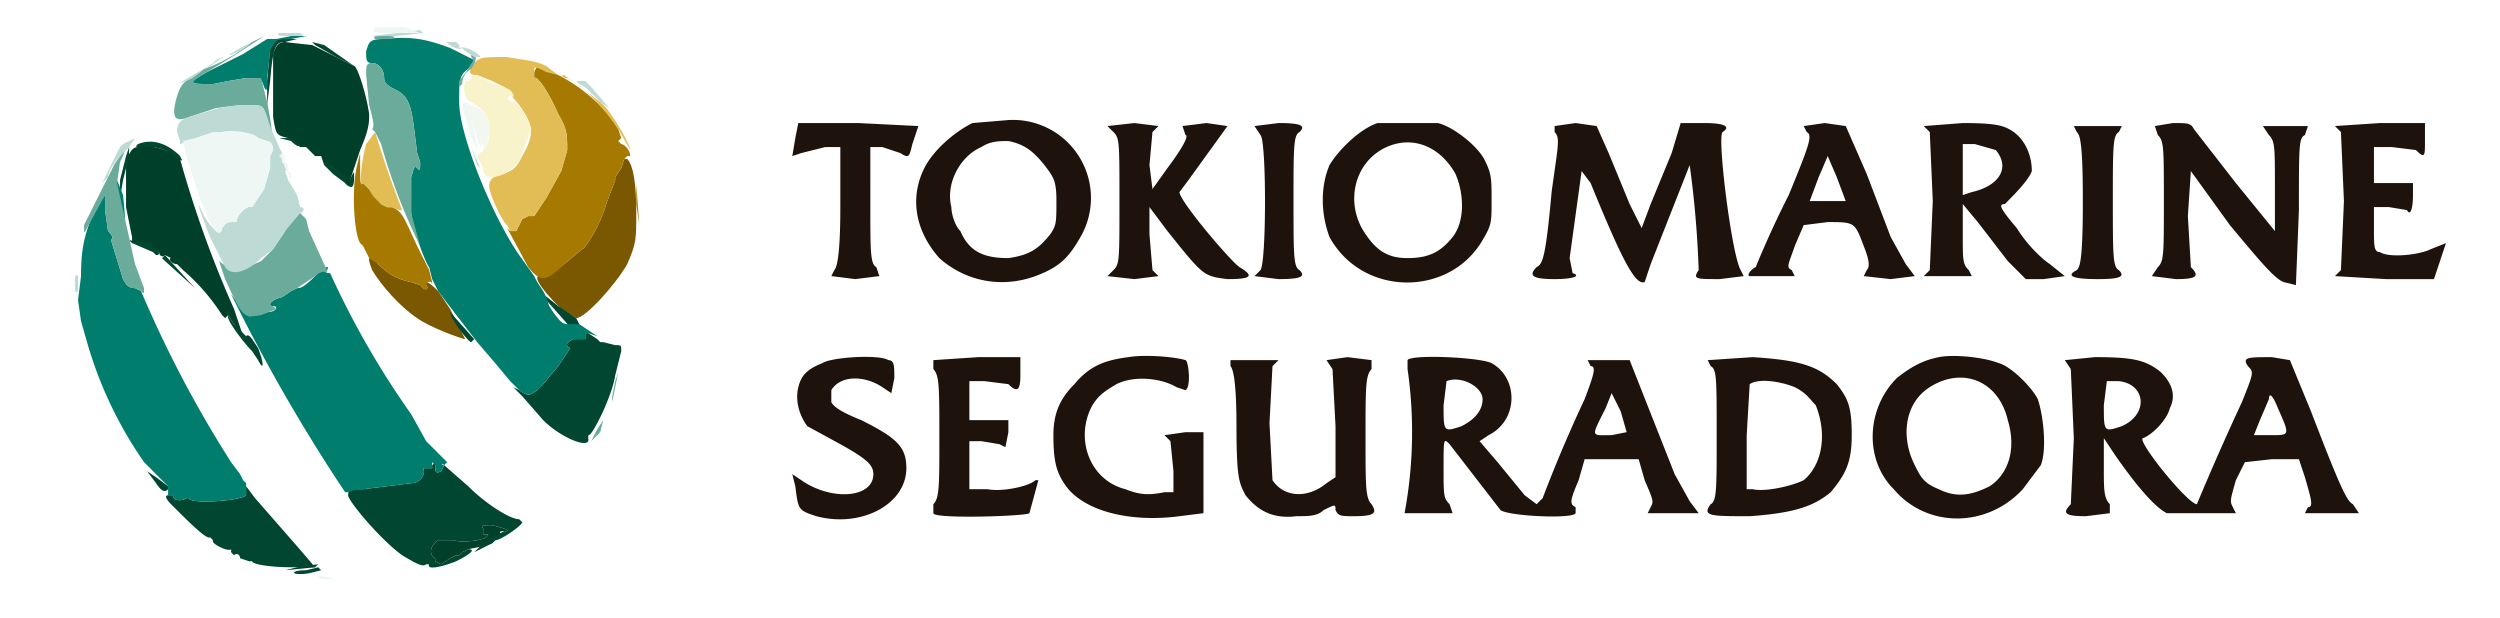<svg xmlns="http://www.w3.org/2000/svg" width="833" height="206"><path fill="#1e120d" fill-rule="evenodd" d="M324 41c-6 3-13 9-16 15-5 10-3 21 5 30 9 8 21 10 32 6 8-3 11-6 15-13a26 26 0 0 0-24-39l-12 1m135 0c-6 2-13 9-16 14-3 7-3 16 0 24 11 20 40 20 51 1 3-5 3-6 3-13s0-9-2-13c-2-5-11-12-16-13h-20m-194 5-1 6 3-1 8-2h5v20c0 15-1 20-2 21l-1 2 8 1 8-1-1-3c-2-1-2-5-2-21V49h4l6 2c3 2 3 1 4-3l2-6-20-1h-20l-1 5m104-4 2 2c2 2 2 3 2 23s0 21-2 23l-2 2 9 1 8-1-2-2-1-12v-9l6 8c12 15 12 15 20 16 8 0 9-1 4-4-3-2-20-22-20-25l3-4 13-18-7-1-8 1 1 3c1 0 0 3-6 11l-5 7-1-8 1-11 2-2-8-1-9 1m49 0 2 3c2 2 2 42 0 45l-2 2 8 1c8 0 9-1 7-3-2-1-2-5-2-23s0-22 2-23c2-2 1-3-7-3l-8 1m100 0v2c2 2 1 5-1 20-2 22-3 24-5 25-3 3-1 4 6 4 6 0 9-1 6-2l-1-5 4-29 3 4c11 27 15 34 18 33l2-6 13-33a336 336 0 0 1 3 35c-2 3-1 3 7 3l8-1-1-2c-3-5-8-45-6-46 3-2 0-3-6-3h-8l-3 10-7 17-3 8-4-8-7-17-4-9-7-1-7 1m83 0 1 2c2 1 1 4-6 21a330 330 0 0 0-11 24c-2 1-3 3-2 3h15l-1-2c-2-1-1-2 1-8l3-7 8-1c9 0 9 0 12 8 2 5 2 7 1 8l-1 2 9 1 8-1-3-4-5-9-8-21-7-16-7-1-7 1m40 0 2 2 1 23-1 23-2 2h16l-1-2c-2-2-2-3-2-12V68l5 6 10 13 6 6h6l7-1-5-4c-3-2-8-7-11-12-6-7-6-8-4-8 3-3 8-8 9-11 0-5-2-10-6-13-3-2-5-3-17-3l-13 1m50 0 1 2c1 1 2 3 2 23s-1 22-2 23c-4 2-1 3 7 3s9-1 7-3c-2-1-2-5-2-23s0-22 2-23l1-2h-16m27 0 1 3c2 2 2 4 2 22s0 20-2 22l-2 3 8 1c7 0 8-1 5-4l-1-17 1-15 13 18c10 12 15 18 18 19l4 1 1-25c0-22 0-24 2-25l1-3h-15l2 3c2 2 2 4 2 17v15l-13-16-14-18c-1-2-2-2-7-2l-6 1m60 0 2 2 1 23-1 23-2 2 17 1h16l2-6 2-6-5 2c-4 2-14 3-17 1-2 0-2-2-2-8v-7h5l6 1c1 2 2 0 2-5v-4h-13V49h6l8 1c3 3 3 2 3-3v-6h-15l-15 1m-451 7c-7 3-12 12-10 20 0 2 1 6 3 8 3 7 8 9 16 9 7-1 10-3 14-8 2-3 2-4 2-11s-1-8-4-12c-4-5-7-7-12-8-3 0-6 0-9 2m135 0c-11 5-14 19-7 29 4 6 8 8 14 8 7 0 11-2 15-7s4-14 1-21c-5-9-14-13-23-9m192 8v8l3-1c9-2 13-8 8-14l-7-2h-4v9m-48 2-3 8h12l-3-8-3-7-3 7m-230 60c-8 1-13 3-18 9-5 5-7 10-7 17 0 9 1 13 5 18 7 8 22 11 37 9l8-1v-27h-6l-7 1 2 2 1 10v7h-3c-5 1-8 1-13-1-12-3-17-17-11-28 2-3 3-4 8-7 6-3 15-2 20 1l3 1c2-1 1-10 0-10-3-1-13-2-19-1m270 0c-5 1-9 3-14 7-10 10-11 27-1 37 11 13 31 13 43 0l6-8c2-5 1-16-1-22-2-4-9-11-13-12-5-2-15-3-20-2m-372 2c-5 2-7 4-8 8s0 9 3 13l11 6c9 5 11 7 11 10 0 8-14 9-24 2l-3-2 1 4c1 8 1 8 7 10 15 4 30-4 30-16 0-7-3-10-15-16-5-2-9-4-10-6v-4c3-5 11-5 17-1l3 2 1-5c0-4 0-6-2-6-3-2-19-1-22 1m37-1v3c2 2 2 6 2 23 0 16 0 20-2 22v3c0 2 31 1 32 0l3-11h-1c-2 2-11 4-16 3h-6v-16h4l6 1 2 1 1-5v-4h-13v-13h5l8 1c3 3 4 2 4-3v-6h-14l-15 1m99 0v2c1 1 2 6 2 20 0 18 1 19 3 23 4 5 9 8 17 7 4 0 7 0 9-2 4-2 4-2 4 0 1 2 2 2 6 2 7 0 8-1 6-4-2-2-2-6-2-22 0-17 0-21 2-23v-3l-8-1-7 1 2 3 1 19v17l-3 2c-6 5-14 5-18-1l-1-19 1-19 2-2h-16m59 0v3a147 147 0 0 1-1 48h16l-1-3c-2-2-2-3-2-12 0-10 0-10 2-8l17 22c3 2 24 3 25 1v-2c-2-1-2-2 1-9l2-7h18l2 7c3 7 3 7 2 9l-1 2h17l-3-4-5-9-15-38h-14l1 2c2 0 1 3-2 11a476 476 0 0 0-14 33l-2 2-4-3-9-11-6-7 3-2c10-5 10-19 1-24-4-2-27-3-28-1m100 0 1 2c2 1 2 4 2 23 0 18 0 22-2 23-3 4 0 4 13 4 14-1 21-3 27-8 5-6 7-10 7-19s-1-12-5-17c-6-6-12-8-28-9l-15 1m119 0 2 3 1 23-1 22c-3 3-2 4 5 4l8-1v-3c-2-2-2-5-2-12v-10l4 6c7 10 13 17 17 19h23l-1-2c-1-2-1-2 1-9l3-6 9-1h9l2 6c2 7 3 10 1 10l-1 2h18l-2-3c-2-1-4-5-14-31l-7-17-6-1c-8 0-10 0-8 3 2 2 2 2-2 12a906 906 0 0 0-15 34c-3 0-20-21-18-22 3-1 8-6 9-10 2-4 1-8-3-12-5-4-9-5-22-5l-10 1m-206 7-1 8c0 9 0 9 6 7 4-2 7-5 7-9s-7-8-12-6m161 2c-8 5-10 16-5 26 2 4 3 6 8 8 6 3 11 2 17-1 6-4 9-12 6-22-3-13-15-18-26-11m59-2-1 8c0 9 0 9 6 7 9-4 8-14-1-15h-4m-119 1-1 17v18h2c4 1 13-1 17-3 6-5 8-15 4-25-2-2-3-4-7-6-5-2-12-3-15-1m-48 8c-5 10-5 9 2 9l5-1-2-7-3-6-2 5m221-3-3 7-2 5h6c6 0 6 0 2-9-2-5-3-5-3-3"/><path fill="#7a5801" fill-rule="evenodd" d="m208 53-1 3-2 3v1l-3 8c-2 7-7 15-8 15l-6 5c-4 3-6 5-7 4-4-1-2 3 6 11l5 3c3 0 13-11 17-18 3-7 3-8 3-17 0-10-1-16-3-18h-1m-84 37c3 5 9 12 15 16 4 3 15 7 16 7l-2-4-3-6-4-6c-3-3-5-4-4-2 1 1 0 2-1 1l-1-1-3-1c-5-1-8-3-11-6s-4-3-2 2"/><path fill="#a67901" fill-rule="evenodd" d="M178 24v2c1-1 5 5 8 12 3 5 3 7 3 12l-2 7-5 9-4 6h-2l-2 1-1 2-1 2h-2l-1-1 7 13c4 5 6 5 12-1l6-5c1 0 6-8 8-15l3-8v-1l2-3 1-3 1-1h1c0-2-2-4-3-4l-1-1 1-1-1-3c-4-7-12-14-20-18l-7-3-1 2m-59 31c-2 8-1 23 1 26l1 1 2 4 3 2c3 3 6 5 11 6l3 1 1 1c1 1 2 0 1-1 0-1 2-2 2 0v-1l-1-4-4-8c-5-11-5-11-8-13h-2l-2-1-4-5-2-2c-1 1-1-1-1-4v-6l-1 4m93 13 1 7-1-14v7"/><path fill="#e2bd56" fill-rule="evenodd" d="M158 21c-2 3-2 4 1 4l5 2 4 2 5 6c5 7 5 10 1 17-2 4-3 5-7 6-3 1-4 2-4 4 0 3 5 13 6 13l1 2h2l1-2 1-2 2-1h2l4-6 5-9 2-7c0-5 0-7-3-12-3-7-7-13-8-12v-2c0-2 0-2 4 0l4 1-4-3c-4-2-8-2-13-3-8 0-9 0-11 2m31 5c7 4 12 10 17 17l4 7c0-2-7-14-10-16l-12-9c-1 0-1 1 1 1m-67 22c-1 3-3 16-1 13l2 2c1 3 6 7 7 6l3 1h1a340 340 0 0 1-9-26l-3 4"/><path fill="#f9f3cc" fill-rule="evenodd" d="m157 26-1 1c-2-1-2 6 1 7 5 3 6 5 6 10 0 4-1 5-2 6l-2 2 2 4c0 3 2 4 7 2 3-2 5-3 6-7l3-8c0-2-5-10-6-9l-2-1 1-1c2 1 1-1 0-2l-2-1-4-1c-4-3-7-4-7-2"/><path fill="#f2f7f0" fill-rule="evenodd" d="m156 36 1 4 3 9 1-1v1l1 1 1-6c0-5-1-7-6-9-2-1-2-1-1 1"/><path fill="#003f2a" fill-rule="evenodd" d="M95 14c-2 0-3 1-4 4v21c1 6 1 6 5 7l4 3h2l1 1 2 2h2l1 3c1-1 8 5 7 6l1 1 1-3 3-9c3-7 3-9 3-12-1-7-4-16-5-16l-6-3-8-4a375 375 0 0 1-9-1M46 49c-2 0-3 2-4 5v15l2 10v2c1-1 7 1 6 2h1l2 1c0 1 1 2 2 1l2 1c-1 0 0 2 2 2l2 2a68 68 0 0 1 13 15l1 1 1-1 2 3 3 4-3-9a360 360 0 0 1-18-50c-3-3-10-5-14-4m115 127v2c2 0 2 0 1 1s-8 2-11 1h-5c-3 2-3 5-1 6v1l2 1 3-2 2-1h1l1-1 2-1 5-1 3-1 1-1 1-1 1-1c-1-1 0-1 1-1 3 0 0-1-4-2-3 0-4 0-3 1m-62 13-4 1 10-1 1-1-7 1"/><path fill="#004630" fill-rule="evenodd" d="m90 16-1 11v8l1-8c1-12 2-13 5-13l4-1h-4c-3 0-3 0-5 3m15-1 7 4 6 3-10-7-4-1 1 1M92 46h1l4 1c2 2 3 2 3 1l-3-2h-5m-46 2c-1 1-1 1 1 1 5 0 7 0 11 3 3 2 3 2 2 0-4-4-9-6-14-4m-4 4-2 8v6l1-6 2-8v-3l-1 3m66 3 3 3 4 3c2 2 3 2 3-2 0-2 0-2-1 0l-1 2-2-3c-3-3-6-5-6-3M43 80l1 1 7 3 1 1c2 0 1-2-3-4a229 229 0 0 1-6-1m11 6 1 1 10 9a639 639 0 0 1-10-11l-1 1m128 14a1609 1609 0 0 1 8 9c3 1 3 1 3-1l-1-2-6-4c-5-4-6-5-4-2m-106 5c-1 1 5 9 8 12l2 3c2 4 2 1 0-4-2-3-3-5-4-4l-4-4-2-3m74-1c0 2 6 10 7 10l1-1-8-9m45 7v2h-4c-2 1-3 2-1 3l-4 6-5 6-2 2c-3 2-3 2-6 0l-2-1 3 3 7 8c6 6 16 10 15 6v-1c1 1 8-13 9-20l2-8c0-2 0-2-2-2l-4-1h-1l-1-1-3-2h-1m-51 44v1h-3c1 2-1 5-4 5l-16 2h-3c-1 0-2 0-2 2s11 15 18 20c5 3 7 4 8 3h1c-1 2 4 1 9-1 4-2 7-4 4-4l-2 1-1 1h-1l-2 1-3 2-2-1v-1c-2-1-2-4 1-6h5c3 1 10 0 11-1s1-1-1-1v-2c-1-1 0-1 3-1 4 1 7 2 4 2l-4 2-4 3-2 2 6-3 1-1c2 0 9-5 9-6l-1-1c-3 0-11-5-17-11l-8-7-1 2c-2 1-2 0-2-2v-1l-1 1m-95 2 3 4c2 3 3 3 4 2v-1l-4-3-3-2m33 6v2c-2 2-19 3-19 1h-1c-1 1-5 1-4-1h-2c-1 0-1 1 1 3 6 6 12 12 13 11l1 1c-1 1 5 4 6 3v1l1 1c1-1 2 0 2 1l3 1h1c0 1 6 2 13 2h8l-6-7-14-16-3-4v1m20 27c-6 0-5 2 1 1l4-1-1-1-4 1"/><path fill="#007d6d" fill-rule="evenodd" d="M92 13h-3l-8 5-12 6c-7 4-6 4 2 4l5-1 6-1c5 0 5 0 6 3 1 2 1 1 1-3l1-9c2-4 2-4 7-4l5-1h-5l-5 1m36 0c-5 0-5 1-6 4 0 3 0 4 2 4s4 2 4 5c0 2 2 3 4 4 4 2 5 5 6 13l1 8 1 3c0 3 0 3-1 2s-1 0-2 3v12c1 7 5 17 6 18l1 4 2 4 3 4 10 13 6 7 5 6 1 1 2 2c3 2 3 2 6 0l2-2 5-6 4-6c-2-1-1-2 1-3h4v-2h1l3 1-3-2-3-2h-4c-2 0-3-2-4-3l-2-3-1-3-1-2-2-3-1-2-5-7c-9-13-20-40-20-51 0-7 0-9 3-11l2-3-8-4c-8-3-13-4-22-3M39 60v4l1 6c2 8 2 5 1-5l-2-5m-7 9c-4 9-5 14-5 23l-1 8 1 7 2 7a135 135 0 0 0 19 40l8 8v3h2c-1 2 3 2 4 1h1c0 2 17 1 19-1v-4l-1-1-1-2-3-4a385 385 0 0 1-30-57l-2-1c-2 0-3-1-4-3l-4-13c1-1 0-2-1-3l-1-7v-5l-3 4m73 23c-4 4-5 4-6 4l-2 1-3 2c-4 1-5 3-3 3s1 2-2 2l-5 1c-1 1-2 0-4-3l-3-4a582 582 0 0 0 36 63l2 3h1l3-1h2l16-2c3 0 5-3 4-5h3v-2l1 1c0 2 0 3 2 2l1-2c-1 0-1-1 0 0l1-1-1-1-2-2-3-3-1-1-5-9a285 285 0 0 1-27-47c-1 0-2 0-1-1 1-2-1-1-4 2"/><path fill="#6bab9c" fill-rule="evenodd" d="m88 12-4 2a55 55 0 0 1-16 9l-4 3c-3 1-4 3-5 6-2 7-1 9 4 7l9-3 8-1h4c4 0 4 1 5 5 2 7 2 4 0-6l-2-8h-5l-6 1-5 1c-8 0-9 0-2-4a335 335 0 0 0 19-12m37 1h6c1-1 0-1-3-1s-4 0-3 1m32 6c1 1 1 1-1 4l-3 4c0 2 0 2 1 1 0-2 1-4 3-5 2-3 2-5 0-5v1m-35 6 1 10c1 4 2 7 1 8l1 1 2 4a193 193 0 0 0 13 34l-3-11V59c1-3 1-4 2-3s1 1 1-2l-1-3-1-8c-1-8-2-11-6-13-2-1-4-2-4-4 0-3-2-5-4-5s-2 1-2 4M40 52l-2 3-10 20c0 3 0 3 1 1l6-11v5l1 7c1 1 2 2 1 3l4 13c1 2 2 3 4 3l2 1c1 1 1 1 1-1l-3-8-6-27 1-7c2-4 2-5 0-2m55 25-4 6-4 4-7 3h-3l-4-3 2 6c6 13 6 13 12 12l5-2-1-1c-2 0-1-2 3-3l3-2 2-1 6-4c1-1 3-2 4-1v-1l-1-2-5-11-1-4-2-2c-1 0-3 2-5 6m-69 8v15-16 1m179 42-1 5v2l2-10-1 3m-6 16-2 4 3-3 1-4-2 3"/><path fill="#bddad4" fill-rule="evenodd" d="M93 11c-1 1 0 1 4 1s5 0 3-1h-7m39 0-8 1h8l9-1-1-1-8 1m17 3c0 1 4 3 5 2l1 1 3 2h2c0-1-5-4-7-3v-1l-1-1h-3m-69 2c-5 3-5 3 0 1l4-3-4 2m-8 4-1 1-5 3c-7 4-8 5-2 2l4-3 2-1 3-2 1-1-2 1m120 7 1 1 2 1 2 2 3 3 3 2-6-7-2-2h-3M80 35l-7 1-10 3c-3 1-4 2-4 5l1 3v1l3-1c6-3 20-4 23-1l3 1c1 0 2 1 2 3l-1 2v4l-2 7-4 6c-2-1-6 4-5 5h-2c-2 0-2 1-3 2 0 3-3 1-6-4-3-7-2-3 2 7l5 10c2 3 7 2 12-3l4-3 4-6 5-6c1 0 2-2 0-2l-1-4-3-5-1-3c1-1 0-2-1-3v-3l-1-2-3-7c-2-6-2-7-5-7h-5M43 47l-2 1-1 1-1 2-5 10 2-2c0-2 2-5 7-10l2-3-2 1m114 2 2 6 1 1-3-7M25 95c0 2 0 3 1 2v-5c-1-1-1 0-1 3"/><path fill="#eff7f4" fill-rule="evenodd" d="M125 9c-1 2-1 2 7 2h8l-5-2h-10m29 26c0 2 5 17 5 14l-1-5-1-4-1-4c-1-2-2-3-2-1m-80 9h-3l-6 2-4 1 1 5 3 9c4 13 8 20 9 15 1-1 1-2 3-2h2c-1-1 3-6 5-5l4-6 2-7v-4l1-2c0-2-1-3-2-3l-3-1c-1-2-10-3-12-2m19 8 1 1 1 3 2 4c1 1 1 1 0 0v-2l-1-1v-2l-1-1v-2l-1-1-1 1m14 141h5l-4-1c-3 0-3 0-1 1"/></svg>